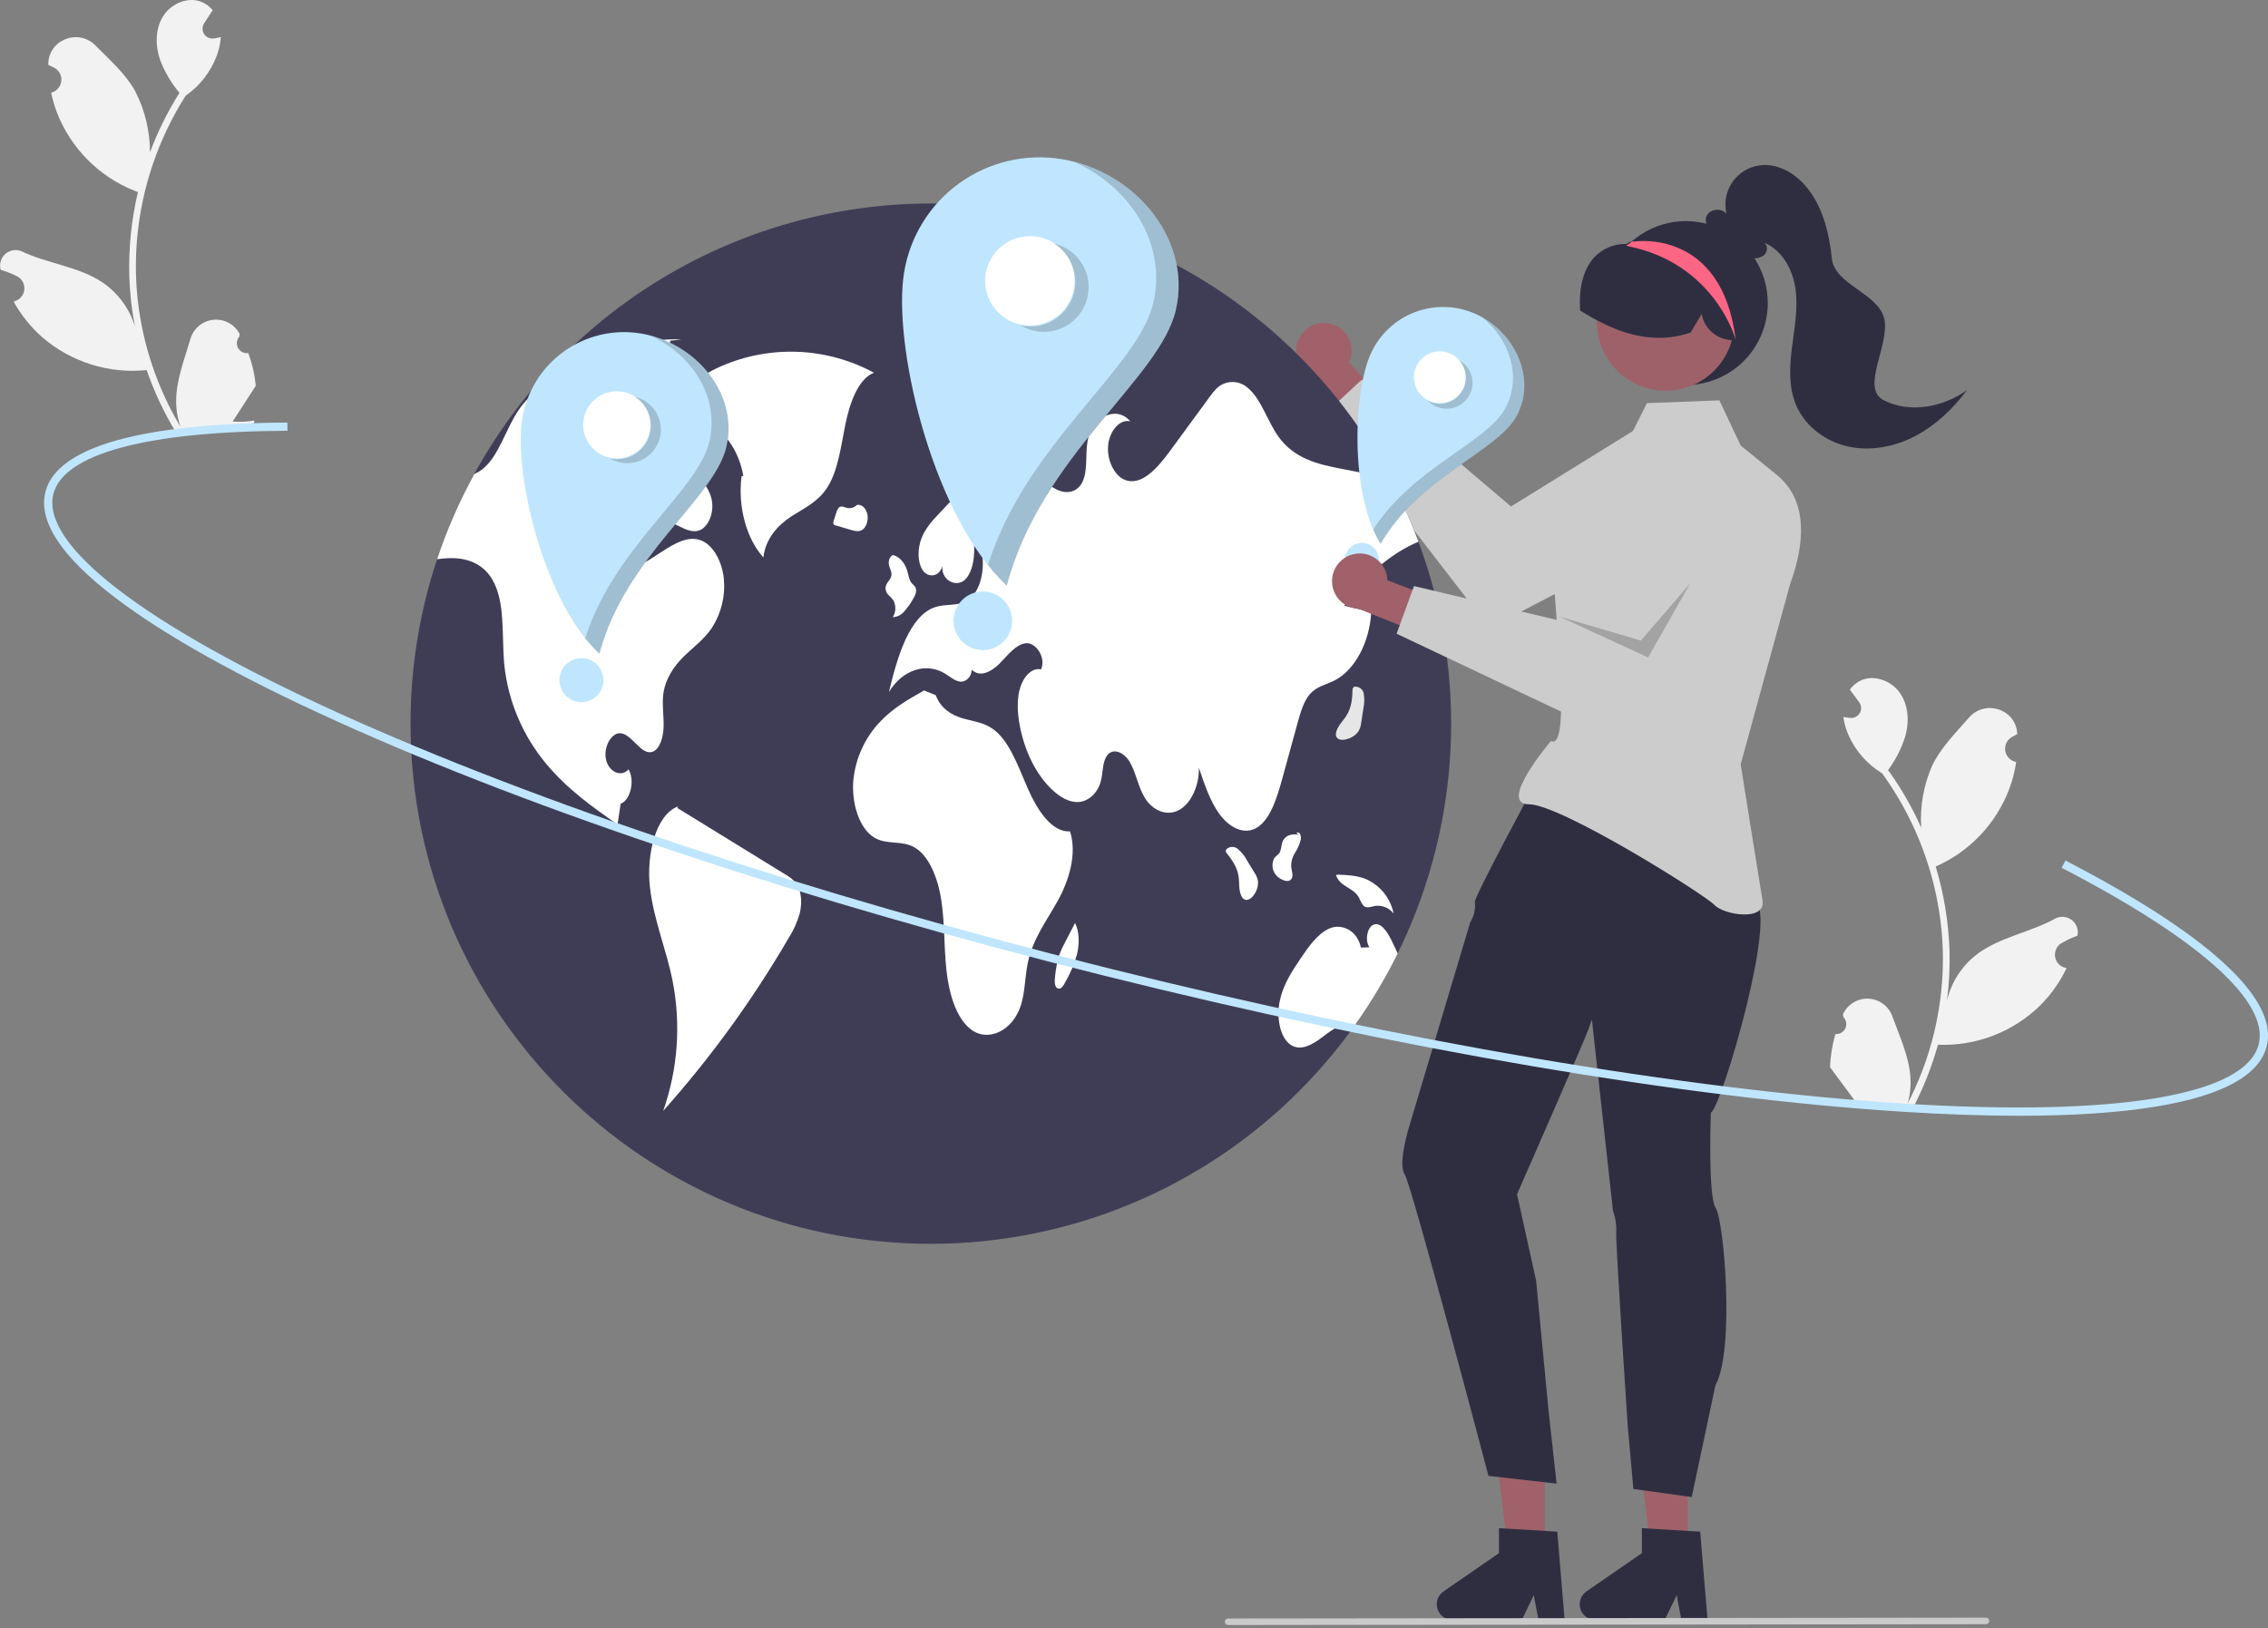 <svg width="500" height="359" viewBox="0 0 500 359" fill="none" xmlns="http://www.w3.org/2000/svg">
<rect x="0" y="0" width="500" height="359" fill="#808080" stroke="none"/>
<g clip-path="url(#clip0_1257_607)">
<path d="M404.643 228.015C405.09 228.057 405.539 227.96 405.929 227.738C406.319 227.515 406.632 227.179 406.824 226.773C407.016 226.367 407.079 225.912 407.004 225.47C406.929 225.027 406.72 224.618 406.405 224.299C406.36 224.077 406.328 223.918 406.283 223.696C406.305 223.649 406.327 223.602 406.349 223.556C406.85 222.511 407.648 221.637 408.644 221.045C409.64 220.452 410.788 220.167 411.946 220.225C413.103 220.283 414.217 220.682 415.148 221.372C416.08 222.061 416.787 223.01 417.18 224.1C418.753 228.45 420.81 232.83 421.155 237.368C421.307 239.373 421.11 241.39 420.572 243.329C425.156 234.445 427.777 224.679 428.256 214.693C428.373 212.187 428.35 209.677 428.188 207.173C428.052 205.121 427.827 203.079 427.512 201.047C425.79 190.024 421.478 179.566 414.929 170.533C411.649 168.54 409.058 165.589 407.507 162.078C406.944 160.816 406.567 159.479 406.388 158.109C406.765 158.176 407.149 158.225 407.528 158.268C407.646 158.279 407.77 158.291 407.888 158.303L407.933 158.307C408.349 158.345 408.768 158.262 409.138 158.068C409.508 157.874 409.815 157.577 410.02 157.213C410.225 156.848 410.321 156.432 410.296 156.015C410.27 155.598 410.125 155.197 409.876 154.86C409.722 154.651 409.567 154.441 409.413 154.232C409.178 153.909 408.937 153.592 408.703 153.27C408.675 153.239 408.65 153.206 408.626 153.173C408.356 152.804 408.086 152.443 407.816 152.074C408.377 151.288 409.111 150.641 409.963 150.184C412.91 148.638 416.815 149.986 418.767 152.678C420.725 155.37 420.947 159.03 420.074 162.239C419.236 164.965 417.94 167.529 416.241 169.82C416.387 170.027 416.54 170.227 416.686 170.434C419.361 174.224 421.657 178.267 423.543 182.505C423.253 177.842 424.075 173.177 425.94 168.893C427.814 164.907 431.131 161.632 434.075 158.248C437.612 154.183 444.376 156.344 444.715 161.721C444.718 161.773 444.721 161.825 444.724 161.877C444.301 162.091 443.885 162.319 443.477 162.562C442.965 162.871 442.557 163.328 442.309 163.872C442.06 164.416 441.982 165.023 442.084 165.612C442.186 166.202 442.464 166.747 442.881 167.176C443.298 167.605 443.835 167.898 444.422 168.016L444.482 168.029C444.265 169.51 443.937 170.973 443.498 172.405C442.235 176.401 440.161 180.093 437.405 183.249C434.648 186.405 431.269 188.958 427.48 190.747C427.232 190.861 426.989 190.974 426.741 191.081C428.554 197.096 429.577 203.321 429.784 209.599C429.894 213.303 429.705 217.009 429.218 220.682L429.243 220.553C430.23 216.489 432.59 212.891 435.924 210.365C440.872 206.672 447.673 205.544 452.961 202.636C453.524 202.311 454.168 202.153 454.817 202.182C455.467 202.211 456.094 202.424 456.626 202.798C457.158 203.172 457.572 203.69 457.819 204.291C458.066 204.892 458.137 205.552 458.021 206.191C458.012 206.237 458.003 206.282 457.994 206.328C457.213 206.604 456.45 206.929 455.709 207.301C455.285 207.514 454.87 207.743 454.462 207.986C453.949 208.295 453.542 208.751 453.294 209.296C453.045 209.84 452.967 210.447 453.069 211.036C453.171 211.626 453.449 212.171 453.866 212.6C454.283 213.029 454.82 213.321 455.406 213.44L455.467 213.452C455.51 213.46 455.547 213.468 455.59 213.477C454.135 216.543 452.163 219.335 449.76 221.732C446.795 224.631 443.269 226.894 439.398 228.382C435.528 229.869 431.394 230.551 427.251 230.384L427.244 230.384C425.892 235.218 424.042 239.898 421.722 244.349L404.357 243.541C404.303 243.345 404.257 243.143 404.21 242.947C405.812 243.123 407.431 243.102 409.028 242.885C407.813 241.244 406.599 239.59 405.384 237.95C405.357 237.919 405.331 237.886 405.308 237.852C404.692 237.013 404.069 236.179 403.453 235.34L403.453 235.339C403.534 232.857 403.934 230.395 404.643 228.016L404.643 228.015Z" fill="#F2F2F2"/>
<path d="M54.741 77.849C54.297 77.918 53.843 77.849 53.44 77.651C53.037 77.454 52.705 77.137 52.488 76.744C52.271 76.351 52.18 75.9 52.227 75.454C52.275 75.008 52.458 74.587 52.753 74.248C52.784 74.024 52.807 73.863 52.838 73.639C52.813 73.594 52.788 73.548 52.763 73.503C52.199 72.491 51.348 71.669 50.317 71.139C49.287 70.609 48.123 70.395 46.971 70.525C45.82 70.654 44.732 71.121 43.845 71.867C42.958 72.613 42.312 73.604 41.986 74.716C40.685 79.155 38.902 83.653 38.838 88.204C38.81 90.215 39.132 92.216 39.788 94.117C34.664 85.533 31.445 75.948 30.351 66.011C30.078 63.517 29.946 61.01 29.954 58.502C29.962 56.445 30.06 54.393 30.249 52.346C31.287 41.237 34.945 30.532 40.923 21.112C44.074 18.92 46.477 15.814 47.809 12.214C48.293 10.92 48.586 9.562 48.681 8.184C48.308 8.274 47.927 8.347 47.552 8.413C47.435 8.432 47.312 8.451 47.195 8.47L47.151 8.477C46.737 8.541 46.315 8.484 45.933 8.313C45.551 8.142 45.227 7.865 45 7.514C44.772 7.163 44.651 6.754 44.651 6.336C44.65 5.917 44.771 5.508 44.998 5.157C45.139 4.938 45.28 4.72 45.422 4.501C45.636 4.165 45.857 3.834 46.071 3.497C46.096 3.464 46.12 3.43 46.142 3.395C46.388 3.011 46.635 2.633 46.882 2.249C46.274 1.498 45.501 0.898 44.623 0.496C41.585 -0.866 37.771 0.721 35.99 3.528C34.202 6.336 34.206 10.002 35.275 13.152C36.28 15.821 37.733 18.3 39.57 20.482C39.437 20.697 39.296 20.906 39.163 21.121C36.728 25.07 34.686 29.247 33.066 33.593C33.066 28.921 31.958 24.316 29.832 20.156C27.715 16.293 24.202 13.229 21.054 10.033C17.273 6.195 10.656 8.769 10.65 14.157C10.649 14.209 10.65 14.261 10.65 14.313C11.086 14.501 11.515 14.703 11.937 14.92C12.468 15.197 12.902 15.627 13.184 16.155C13.466 16.683 13.581 17.284 13.516 17.879C13.45 18.473 13.207 19.034 12.817 19.488C12.427 19.942 11.909 20.268 11.331 20.422L11.272 20.438C11.58 21.904 11.998 23.344 12.524 24.746C14.031 28.656 16.33 32.212 19.276 35.192C22.222 38.172 25.752 40.511 29.645 42.063C29.9 42.161 30.149 42.259 30.403 42.351C28.966 48.466 28.329 54.742 28.51 61.021C28.629 64.725 29.047 68.412 29.76 72.049L29.727 71.92C28.49 67.926 25.913 64.48 22.43 62.165C17.263 58.785 10.405 58.079 4.948 55.504C4.366 55.214 3.713 55.096 3.067 55.165C2.42 55.234 1.807 55.486 1.299 55.892C0.791 56.297 0.41 56.84 0.201 57.455C-0.009 58.071 -0.038 58.733 0.116 59.365C0.128 59.41 0.14 59.454 0.152 59.499C0.949 59.727 1.73 60.004 2.492 60.329C2.929 60.516 3.358 60.718 3.78 60.936C4.31 61.213 4.745 61.643 5.027 62.171C5.308 62.699 5.424 63.3 5.359 63.894C5.293 64.489 5.05 65.05 4.66 65.504C4.27 65.958 3.752 66.283 3.174 66.438L3.115 66.454C3.072 66.465 3.036 66.475 2.993 66.486C4.635 69.456 6.776 72.122 9.322 74.366C12.46 77.076 16.119 79.116 20.075 80.362C24.03 81.608 28.198 82.032 32.323 81.61L32.329 81.609C33.977 86.35 36.113 90.907 38.703 95.207L55.986 93.327C56.027 93.128 56.061 92.924 56.096 92.726C54.507 93 52.891 93.079 51.283 92.961C52.394 91.248 53.504 89.523 54.615 87.81C54.64 87.778 54.664 87.743 54.685 87.708C55.248 86.832 55.818 85.962 56.381 85.086L56.381 85.085C56.147 82.612 55.596 80.181 54.741 77.849L54.741 77.849Z" fill="#F2F2F2"/>
<path d="M293.515 71.444C294.371 71.679 295.164 72.1 295.84 72.675C296.515 73.25 297.056 73.966 297.425 74.773C297.794 75.58 297.981 76.458 297.974 77.345C297.967 78.232 297.765 79.107 297.383 79.908L306.657 90.219L301.766 97.383L288.873 82.638C287.571 81.907 286.581 80.724 286.093 79.312C285.604 77.901 285.65 76.359 286.222 74.979C286.794 73.6 287.853 72.478 289.197 71.826C290.541 71.174 292.078 71.038 293.515 71.444Z" fill="#A0616A"/>
<path d="M380.34 96.763C379.504 95.402 378.407 94.22 377.113 93.284C375.819 92.347 374.353 91.676 372.799 91.308C371.245 90.939 369.633 90.882 368.057 91.138C366.48 91.393 364.97 91.958 363.612 92.799L333.111 111.69L300.209 83.722L292.023 91.344L328.37 138.502L375.61 113.875C374.508 114.449 381.672 98.931 380.34 96.763Z" fill="#CCCCCC"/>
<path d="M319.917 159.576C319.92 174.64 316.955 189.557 311.192 203.474C305.428 217.392 296.979 230.038 286.328 240.69C275.676 251.342 263.03 259.791 249.112 265.554C235.194 271.318 220.277 274.283 205.213 274.28C141.864 274.28 90.509 222.924 90.509 159.576C90.498 147.253 92.473 135.01 96.359 123.316C103.987 100.479 118.602 80.617 138.136 66.54C157.67 52.463 181.135 44.883 205.213 44.872C225.978 44.864 246.356 50.496 264.171 61.166C281.986 71.836 296.568 87.144 306.363 105.454C308.791 109.972 310.909 114.65 312.703 119.455C312.952 120.124 313.194 120.793 313.43 121.468V121.475C314.481 124.444 315.407 127.469 316.208 130.549C318.678 140.027 319.925 149.781 319.917 159.576Z" fill="#3F3D56"/>
<path d="M192.663 82.186C187.508 79.399 181.785 77.825 175.93 77.586C170.074 77.346 164.242 78.447 158.877 80.804C154.153 82.86 149.178 86.548 147.603 93.208C153.976 89.447 162.227 95.39 163.867 104.924L163.484 105.029C162.618 111.633 164.551 118.822 168.295 122.917C168.787 118.664 171.583 115.769 174.334 113.961C177.085 112.153 180.128 110.839 182.227 107.731C184.716 104.046 185.348 98.661 186.337 93.748C187.326 88.836 189.202 83.555 192.663 82.186Z" fill="white"/>
<path d="M156.986 138.381C155.221 141.032 152.863 142.695 150.747 144.766C148.638 146.843 146.631 149.647 146.21 153.248C145.942 155.554 146.357 157.899 146.299 160.232C146.242 162.564 145.464 165.19 143.878 165.769C141.373 166.674 139.462 162.022 136.887 161.697C134.842 161.443 133 164.661 133.593 167.452C134.185 170.243 136.97 171.479 138.569 169.657C140.016 172.085 138.996 176.488 136.823 177.233C136.594 178.763 136.365 180.286 136.142 181.815C130.648 177.973 125.098 174.066 120.427 168.439C115.232 162.234 112.01 154.619 111.174 146.569C110.569 140.101 111.467 132.703 108.498 127.726C106.121 123.743 102.043 122.864 98.372 123.112C97.703 123.157 97.028 123.233 96.358 123.316C98.523 116.815 101.272 110.523 104.572 104.518C105.319 104.197 106.013 103.765 106.631 103.237C110.046 100.337 111.563 94.468 114.335 90.409C114.513 90.148 114.698 89.893 114.889 89.644C117.725 85.942 121.523 84.037 125.194 82.265C133.319 78.32 141.679 74.325 150.257 74.873L147.816 75.109C144.967 83.087 142.117 91.065 139.264 99.044C138.831 100.267 138.393 101.493 137.951 102.721C136.333 107.258 134.663 112.088 134.912 117.167C135.058 120.175 136.103 123.386 138.092 124.419C139.946 125.375 141.972 124.202 143.763 123.042C144.521 122.558 145.273 122.074 146.032 121.583C148.753 119.83 151.767 118.033 154.641 119.206C157.273 120.277 159.216 123.851 159.586 127.707C159.925 131.455 159.01 135.209 156.986 138.381Z" fill="white"/>
<path d="M173.17 192.851C165.223 187.958 157.276 183.065 149.329 178.172L149.464 177.824C144.522 179.706 142.471 188.489 143.288 195.672C144.104 202.855 146.873 209.276 148.272 216.274C150.158 225.852 149.446 235.759 146.21 244.969C156.66 233.243 165.908 220.5 173.816 206.929C174.92 205.219 175.762 203.353 176.313 201.392C176.818 199.307 176.74 196.8 175.729 195.128C175.078 194.168 174.199 193.385 173.17 192.851Z" fill="white"/>
<path d="M141.805 103.831C140.961 105.728 140.636 108.258 141.402 110.221C142.184 112.226 143.837 113.132 145.36 113.887L149.751 116.063C151.212 116.788 152.786 117.519 154.275 116.923C156.072 116.205 157.317 113.389 156.995 110.774C156.652 107.993 154.898 106.079 153.277 104.45C151.007 102.169 148.738 99.889 146.468 97.608L145.189 99.175C143.806 100.524 142.661 102.099 141.805 103.831Z" fill="white"/>
<path d="M296.377 133.57C298.353 134.035 300.328 134.5 302.304 134.965C301.96 141.637 298.652 147.812 294.217 150.049C292.369 150.979 290.311 151.323 288.781 153.063C287.399 154.643 286.698 157.103 286.054 159.454C284.926 163.558 283.798 167.662 282.67 171.766C281.459 176.189 279.905 181.102 276.757 182.695C274.055 184.065 270.964 182.389 268.887 179.579C266.809 176.768 265.541 172.99 264.311 169.306C264.388 173.321 262.521 177.259 259.876 178.655C257.225 180.05 254.001 178.788 252.229 175.672C250.955 173.436 250.426 170.485 249.177 168.217C247.928 165.948 245.309 164.648 243.945 166.776C243.046 168.191 243.161 170.358 242.715 172.155C242.02 174.946 239.918 176.698 237.834 176.851C235.756 177.004 233.73 175.806 231.99 174.181C228.403 170.817 225.758 165.476 224.732 159.544C224.28 156.899 224.152 154.019 224.936 151.54C225.72 149.061 227.612 147.149 229.492 147.621C230.728 145.008 228.288 141.542 226.089 141.847C223.884 142.153 222.157 144.517 220.348 146.334C218.544 148.15 216.021 149.469 214.205 147.665C214.217 149.341 212.854 150.45 211.675 150.31C210.502 150.176 209.457 149.233 208.38 148.564C204.219 145.97 198.936 147.691 195.979 152.598C197.828 144.734 200.536 135.711 206.214 133.863C208.533 133.104 211.063 133.729 213.255 132.416C217.136 130.09 217.92 121.303 214.568 117.677C214.995 121.105 214.912 125.107 213.102 127.452C211.293 129.797 207.494 128.268 207.724 124.801C207.201 127.191 204.601 127.554 203.403 125.719C202.199 123.883 202.301 120.882 203.155 118.69C204.009 116.498 205.462 114.924 206.87 113.414C209.897 110.17 212.968 106.888 216.473 104.849C219.985 102.81 224.037 102.122 227.555 104.148C229.409 105.219 231.041 107.003 232.933 107.946C234.826 108.895 237.228 108.774 238.484 106.557C239.892 104.084 239.229 100.414 239.752 97.323C240.689 91.862 246.15 89.307 249.177 92.913C246.914 92.334 244.576 95.01 244.295 98.254C244.009 101.497 245.646 104.773 247.838 105.754C251.522 107.385 255.128 103.281 257.913 99.483C260.819 95.507 263.729 91.533 266.644 87.561C267.109 86.884 267.631 86.249 268.205 85.662C269.118 84.772 270.334 84.262 271.609 84.236C272.883 84.21 274.12 84.67 275.068 85.521C278.012 87.924 279.395 92.85 281.81 96.24C285.315 101.166 290.559 102.364 295.441 103.32C299.079 104.027 302.72 104.739 306.363 105.454C308.791 109.972 310.91 114.65 312.704 119.455C306.535 122.074 300.844 126.974 296.377 133.57Z" fill="white"/>
<path d="M308.14 210.243C305.41 215.787 302.235 221.1 298.645 226.13C296.351 225.148 293.885 226.901 291.738 228.545C289.494 230.265 286.799 231.941 284.498 230.374C282.147 228.768 281.389 224.275 282.134 220.713C282.88 217.157 284.741 214.328 286.544 211.639C288.456 208.784 290.501 205.821 293.159 204.712C295.822 203.603 299.244 205.171 300.022 208.956L301.908 208.892C300.85 207.439 301.405 204.431 302.826 203.903C304.463 203.284 305.884 205.534 306.853 207.522C307.286 208.421 307.726 209.326 308.14 210.243Z" fill="white"/>
<path d="M235.899 183.327C231.845 183.582 228.633 178.59 226.499 173.68C224.365 168.77 222.418 163.155 218.76 160.656C216.67 159.228 214.286 159.032 212.019 158.34C209.752 157.648 207.379 156.216 206.295 153.3L203.723 152.261C200.326 154.171 196.885 156.115 193.958 159.223C190.676 162.71 188.631 167.18 188.14 171.943C187.649 177.091 189.463 182.831 192.853 184.765C195.531 186.293 198.65 185.33 201.363 186.729C204.753 188.477 206.765 193.554 207.527 198.567C208.289 203.58 208.096 208.789 208.641 213.859C209.186 218.929 210.688 224.204 213.797 226.802C217.687 230.053 223.395 227.351 225.14 221.433C225.997 218.53 225.967 215.255 226.607 212.241C227.735 206.934 230.778 202.997 233.191 198.644C235.605 194.291 237.504 188.378 235.899 183.327Z" fill="white"/>
<path d="M195.836 131.18C196.214 131.528 196.567 131.902 196.892 132.3C197.228 132.88 197.4 133.541 197.388 134.211C197.377 134.881 197.183 135.535 196.827 136.103C197.315 136.075 197.793 135.946 198.229 135.725C198.665 135.503 199.05 135.193 199.36 134.815C200.1 133.973 200.751 133.056 201.303 132.079C201.716 131.405 202.156 130.493 201.876 129.692C201.684 129.146 201.231 128.912 200.914 128.501C200.41 127.85 200.286 126.815 200.025 125.921C199.463 123.989 198.115 122.569 196.652 122.366L196.855 122.405C196.244 122.614 195.817 123.584 195.952 124.458C196.075 125.253 196.586 125.913 196.536 126.724C196.463 127.89 195.297 128.438 195.225 129.604C195.214 130.189 195.433 130.755 195.836 131.18Z" fill="white"/>
<path d="M188.89 111.361C188.896 111.36 188.902 111.359 188.908 111.358C189.032 111.244 189.148 111.121 189.254 110.989L188.89 111.361Z" fill="#E6E6E6"/>
<path d="M190.105 116.836C191.001 116.259 191.502 114.665 191.205 113.331C190.911 112.005 189.868 111.113 188.907 111.358C188.628 111.641 188.282 111.848 187.901 111.96C187.52 112.072 187.116 112.086 186.729 111.999C186.134 111.846 185.482 111.452 184.966 111.9C184.671 112.234 184.465 112.637 184.366 113.072C184.175 113.658 183.984 114.244 183.793 114.83C183.702 115.039 183.679 115.272 183.725 115.495C183.762 115.585 183.821 115.664 183.897 115.724C183.973 115.784 184.063 115.824 184.158 115.839C185.303 116.177 186.448 116.514 187.593 116.852C188.427 117.098 189.328 117.335 190.105 116.836Z" fill="white"/>
<path d="M276.542 192.412C276.013 191.545 275.484 190.679 274.954 189.812C274.435 188.809 273.724 187.916 272.862 187.185C272.673 187.027 272.453 186.907 272.217 186.835C271.981 186.762 271.733 186.737 271.487 186.762C271.241 186.786 271.002 186.86 270.785 186.978C270.568 187.096 270.377 187.257 270.223 187.45L270.287 187.945C271.493 189.458 272.77 191.139 273.076 193.386C273.197 194.271 273.155 195.188 273.26 196.077C273.366 196.967 273.667 197.889 274.241 198.273C275.074 198.829 276.053 198.008 276.646 197.007C277.176 196.184 277.414 195.207 277.321 194.232C277.189 193.578 276.924 192.959 276.542 192.412Z" fill="white"/>
<path d="M300.097 159.318C300.25 158.315 300.403 157.311 300.556 156.307C300.804 155.205 300.835 154.064 300.647 152.95C300.604 152.706 300.513 152.474 300.379 152.266C300.245 152.059 300.071 151.88 299.867 151.74C299.663 151.601 299.434 151.503 299.191 151.454C298.949 151.405 298.7 151.404 298.457 151.452L298.188 151.873C298.136 153.807 298.03 155.916 296.818 157.831C296.34 158.587 295.717 159.261 295.225 160.009C294.734 160.758 294.37 161.657 294.562 162.32C294.841 163.283 296.118 163.285 297.217 162.901C298.153 162.613 298.964 162.018 299.52 161.213C299.84 160.628 300.036 159.983 300.097 159.318Z" fill="#E6E6E6"/>
<path d="M284.845 193.54C285.104 192.796 284.73 191.943 284.651 191.12C284.614 190.058 284.895 189.01 285.46 188.109C286.02 187.26 286.445 186.329 286.719 185.349C286.834 184.902 286.813 184.431 286.658 183.997C286.483 183.603 286.059 183.424 285.816 183.735L286.336 184.071C285.633 183.945 284.91 183.98 284.223 184.173C283.83 184.323 283.48 184.566 283.201 184.88C282.922 185.195 282.723 185.571 282.62 185.979C282.534 186.615 282.394 187.241 282.2 187.853C281.89 188.491 281.288 188.704 280.91 189.264C280.653 189.761 280.522 190.315 280.532 190.874C280.541 191.434 280.689 191.983 280.963 192.471C281.438 193.269 282.193 193.863 283.08 194.136C283.717 194.364 284.554 194.376 284.845 193.54Z" fill="white"/>
<path d="M299.63 198C299.86 198.599 300.168 199.164 300.547 199.682C301.254 200.395 302.216 199.957 303.075 199.783C303.854 199.66 304.652 199.75 305.385 200.044C306.117 200.338 306.756 200.824 307.234 201.452C306.901 199.791 306.174 198.234 305.115 196.912C304.055 195.59 302.694 194.542 301.146 193.856C299.121 193.03 296.989 192.951 294.884 192.876L294.521 192.97C295.447 195.667 298.357 195.607 299.63 198Z" fill="white"/>
<path d="M237.008 203.518L237.013 203.529C237.048 203.462 237.084 203.394 237.119 203.326L237.008 203.518Z" fill="#E6E6E6"/>
<path d="M234.765 207.859C234.276 208.747 233.855 209.671 233.507 210.624C233.045 212.166 232.74 213.75 232.595 215.353C232.481 216.265 232.445 217.429 233.017 217.873C233.181 217.982 233.379 218.028 233.574 218.001C233.769 217.975 233.947 217.878 234.076 217.73C234.394 217.394 234.653 217.008 234.845 216.588C235.967 214.654 236.839 212.586 237.438 210.432C237.985 208.164 237.98 205.493 237.013 203.529C236.264 204.973 235.514 206.416 234.765 207.859Z" fill="white"/>
<path d="M213.126 92.189C213.482 92.537 213.933 92.774 214.422 92.869C214.911 92.965 215.417 92.915 215.878 92.726C216.833 92.309 217.709 91.73 218.468 91.016C219.096 90.551 219.629 89.97 220.038 89.303C220.263 88.905 220.407 88.467 220.462 88.013C220.517 87.558 220.482 87.098 220.359 86.658C220.004 85.621 219.104 85.273 218.31 85.037C217.04 84.661 215.769 84.284 214.498 83.907L215.417 83.078C214.471 82.571 213.425 83.513 212.834 84.679C212.454 85.441 212.19 86.254 212.049 87.093C211.733 88.924 212.042 91.104 213.126 92.189Z" fill="#E6E6E6"/>
<path d="M235.564 84.657C235.922 85.052 236.417 85.295 236.949 85.339C237.48 85.382 238.008 85.221 238.425 84.89C238.784 84.62 239.083 84.277 239.301 83.885C239.519 83.492 239.652 83.058 239.691 82.61C239.781 81.61 239.286 80.499 238.581 80.413L238.742 79.477C237.382 79.231 235.709 79.182 234.98 80.834C234.734 81.466 234.659 82.152 234.761 82.823C234.864 83.494 235.14 84.126 235.564 84.657Z" fill="#E6E6E6"/>
<path d="M232.566 34.885C224.594 33.985 216.591 36.29 210.317 41.291C204.044 46.293 200.015 53.581 199.115 61.554C197.243 78.155 205.989 114.206 221.935 129.13C229.443 100.538 255.754 83.578 259.235 68.335C262.955 52.048 249.168 36.757 232.566 34.885Z" fill="#BFE6FE"/>
<path d="M227.052 71.792C232.501 71.792 236.918 67.375 236.918 61.926C236.918 56.478 232.501 52.06 227.052 52.06C221.604 52.06 217.187 56.478 217.187 61.926C217.187 67.375 221.604 71.792 227.052 71.792Z" fill="white"/>
<path d="M216.679 143.355C220.247 143.355 223.14 140.462 223.14 136.893C223.14 133.325 220.247 130.432 216.679 130.432C213.11 130.432 210.217 133.325 210.217 136.893C210.217 140.462 213.11 143.355 216.679 143.355Z" fill="#BFE6FE"/>
<path opacity="0.2" d="M235.215 54.858C236.326 55.525 237.294 56.405 238.065 57.446C238.835 58.488 239.393 59.671 239.707 60.928C240.02 62.185 240.083 63.492 239.891 64.773C239.7 66.054 239.258 67.285 238.59 68.396C237.923 69.506 237.044 70.475 236.002 71.245C234.961 72.016 233.778 72.574 232.521 72.887C229.982 73.52 227.295 73.118 225.053 71.771C227.339 72.279 229.733 71.958 231.804 70.863C233.875 69.769 235.489 67.973 236.357 65.797C237.225 63.621 237.29 61.207 236.541 58.988C235.792 56.768 234.278 54.888 232.269 53.683C233.308 53.913 234.303 54.31 235.215 54.858Z" fill="#231F20"/>
<path opacity="0.2" d="M259.274 68.368C255.793 83.61 229.482 100.57 221.974 129.162C220.474 127.745 219.081 126.219 217.807 124.597C226.244 97.721 250.917 81.39 254.28 66.663C257.291 53.481 248.834 40.954 236.7 35.663C251.389 39.355 262.683 53.442 259.274 68.368Z" fill="#231F20"/>
<path d="M140.115 73.38C134.128 72.704 128.118 74.435 123.407 78.191C118.696 81.947 115.67 87.42 114.994 93.407C113.588 105.874 120.156 132.947 132.131 144.155C137.77 122.683 157.528 109.947 160.142 98.5C162.936 86.269 152.582 74.786 140.115 73.38Z" fill="#BFE6FE"/>
<path d="M135.973 101.095C140.065 101.095 143.382 97.778 143.382 93.687C143.382 89.595 140.065 86.278 135.973 86.278C131.881 86.278 128.564 89.595 128.564 93.687C128.564 97.778 131.881 101.095 135.973 101.095Z" fill="white"/>
<path d="M128.184 154.837C130.864 154.837 133.036 152.664 133.036 149.984C133.036 147.304 130.864 145.132 128.184 145.132C125.504 145.132 123.331 147.304 123.331 149.984C123.331 152.664 125.504 154.837 128.184 154.837Z" fill="#BFE6FE"/>
<path opacity="0.2" d="M142.103 88.378C142.937 88.879 143.665 89.54 144.243 90.322C144.822 91.104 145.241 91.993 145.476 92.937C145.712 93.881 145.759 94.862 145.615 95.824C145.471 96.786 145.139 97.711 144.638 98.545C144.137 99.379 143.476 100.106 142.694 100.684C141.912 101.263 141.024 101.682 140.08 101.917C139.136 102.153 138.155 102.2 137.192 102.056C136.23 101.912 135.306 101.58 134.472 101.079C136.189 101.461 137.986 101.22 139.541 100.398C141.097 99.576 142.309 98.227 142.961 96.593C143.612 94.959 143.662 93.146 143.099 91.48C142.537 89.813 141.399 88.4 139.891 87.496C140.671 87.669 141.418 87.967 142.103 88.378Z" fill="#231F20"/>
<path opacity="0.2" d="M160.171 98.524C157.556 109.971 137.798 122.706 132.16 144.178C131.033 143.114 129.987 141.968 129.03 140.75C135.366 120.567 153.895 108.303 156.421 97.243C158.682 87.345 152.331 77.937 143.219 73.963C154.249 76.736 162.731 87.315 160.171 98.524Z" fill="#231F20"/>
<path d="M372.068 341.767H363.933L360.063 310.391L372.07 310.391L372.068 341.767Z" fill="#A0616A"/>
<path d="M376.444 357.213H370.672L369.641 351.763L367.003 357.213H351.694C350.96 357.213 350.245 356.978 349.654 356.543C349.063 356.109 348.626 355.496 348.408 354.796C348.189 354.095 348.201 353.343 348.44 352.649C348.679 351.956 349.134 351.356 349.738 350.94L361.964 342.496V336.987L374.823 337.754L376.444 357.213Z" fill="#2F2E41"/>
<path d="M340.561 341.767H332.427L328.557 310.391L340.563 310.391L340.561 341.767Z" fill="#A0616A"/>
<path d="M344.937 357.213H339.165L338.135 351.763L335.496 357.213H320.187C319.453 357.213 318.738 356.978 318.147 356.543C317.556 356.109 317.119 355.496 316.901 354.796C316.683 354.095 316.694 353.343 316.933 352.649C317.173 351.956 317.627 351.356 318.231 350.94L330.457 342.496V336.987L343.316 337.754L344.937 357.213Z" fill="#2F2E41"/>
<path d="M309.657 258.926C311.214 261.262 328.149 325.452 328.149 325.452L343.165 327.164L341.383 311.013L338.658 282.433L334.44 263.355C334.44 263.355 349.337 229.45 350.279 226.75L350.948 224.812L355.603 267.052C356.156 268.561 356.397 270.165 356.311 271.769C356.171 274.408 358.818 314.103 358.818 314.103L360.09 328.339L372.955 330.127L378.175 305.495C382.534 297.493 380.035 269.06 378.253 266.414C376.471 263.768 377.179 245.336 377.179 245.336C379.455 244.536 393.027 198.253 386.239 198.527C386.674 196.059 387.017 193.857 387.017 193.857L375.233 184.353L345.741 176.686L338.301 173.114C338.301 173.114 325.012 197.686 325.144 198.908C325.328 200.456 324.973 202.02 324.14 203.337L310.723 248.24C310.723 248.24 308.085 256.568 309.657 258.926Z" fill="#2F2E41"/>
<path d="M383.749 98.247L379.057 88.286L363.089 88.899L357.88 99.263C357.88 99.263 342.995 117.042 342.513 122.823C341.907 130.094 346.943 165.729 341.907 163.419C341.907 163.419 330.034 177.355 337.06 177.355C344.085 177.355 375.864 197.304 377.949 199.547C380.034 201.791 389.343 203.245 388.562 198.562C387.782 193.878 383.749 168.549 383.749 168.549L394.667 128.72C397.809 120.121 398.786 110.476 391.684 104.7L383.749 98.247Z" fill="#CCCCCC"/>
<path d="M324.601 68.928C322.465 68.081 320.183 67.662 317.885 67.696C315.587 67.73 313.319 68.216 311.209 69.127C309.099 70.038 307.189 71.355 305.589 73.004C303.988 74.653 302.728 76.601 301.88 78.737C298.314 87.719 297.723 109.171 304.359 119.922C312.891 105.101 330.152 99.629 334.409 91.649C338.958 83.122 333.583 72.494 324.601 68.928Z" fill="#BFE6FE"/>
<path d="M317.418 88.892C320.57 88.892 323.125 86.337 323.125 83.186C323.125 80.034 320.57 77.478 317.418 77.478C314.266 77.478 311.711 80.034 311.711 83.186C311.711 86.337 314.266 88.892 317.418 88.892Z" fill="white"/>
<path d="M300.246 127.195C302.31 127.195 303.984 125.522 303.984 123.457C303.984 121.393 302.31 119.719 300.246 119.719C298.181 119.719 296.508 121.393 296.508 123.457C296.508 125.522 298.181 127.195 300.246 127.195Z" fill="#BFE6FE"/>
<path opacity="0.2" d="M323.047 80.48C324.092 81.573 324.661 83.036 324.628 84.548C324.596 86.06 323.964 87.498 322.872 88.544C321.78 89.591 320.317 90.161 318.805 90.13C317.292 90.099 315.854 89.468 314.807 88.377C316.006 89.008 317.39 89.192 318.713 88.895C320.035 88.599 321.209 87.841 322.023 86.759C322.838 85.676 323.241 84.338 323.16 82.986C323.079 81.633 322.519 80.354 321.581 79.376C322.126 79.662 322.621 80.035 323.047 80.48Z" fill="#231F20"/>
<path opacity="0.2" d="M334.425 91.673C330.168 99.653 312.907 105.125 304.375 119.945C303.753 118.927 303.207 117.864 302.742 116.764C311.532 103.043 327.783 97.673 331.897 89.963C335.578 83.062 332.76 74.786 326.79 69.99C334.428 74.281 338.594 83.859 334.425 91.673Z" fill="#231F20"/>
<path d="M298.562 122.17C299.431 121.991 300.329 122.004 301.192 122.21C302.055 122.415 302.862 122.807 303.558 123.358C304.253 123.91 304.819 124.607 305.215 125.4C305.612 126.194 305.83 127.065 305.854 127.951L318.801 132.921L317.7 141.526L299.514 134.251C298.022 134.192 296.603 133.588 295.526 132.552C294.449 131.517 293.79 130.123 293.672 128.633C293.555 127.144 293.988 125.664 294.889 124.473C295.79 123.281 297.097 122.462 298.562 122.17Z" fill="#A0616A"/>
<path d="M389.028 104.438C387.664 103.606 386.15 103.051 384.572 102.805C382.994 102.559 381.383 102.628 379.831 103.006C378.279 103.384 376.818 104.065 375.53 105.009C374.242 105.954 373.153 107.143 372.325 108.509L353.741 139.198L311.724 129.238L307.896 139.748L361.704 165.236L388.956 121.83C393.036 116.096 395.034 108.105 389.028 104.438Z" fill="#CCCCCC"/>
<path d="M389.722 66.828C389.723 69.786 388.998 72.699 387.611 75.311C386.223 77.923 384.216 80.155 381.764 81.81C379.313 83.465 376.493 84.494 373.551 84.805C370.61 85.115 367.637 84.7 364.894 83.593C362.151 82.487 359.721 80.724 357.818 78.46C355.915 76.195 354.597 73.499 353.98 70.606C353.363 67.713 353.465 64.713 354.278 61.869C355.09 59.025 356.589 56.424 358.642 54.294L358.728 54.208C358.873 54.056 359.018 53.904 359.169 53.76C359.17 53.76 359.171 53.759 359.172 53.759C359.173 53.759 359.174 53.758 359.174 53.758C359.175 53.757 359.176 53.756 359.176 53.755C359.176 53.754 359.177 53.753 359.177 53.752C359.364 53.579 359.552 53.405 359.748 53.239C362.359 50.95 365.574 49.462 369.009 48.953C372.444 48.444 375.953 48.936 379.116 50.37C382.279 51.803 384.961 54.118 386.842 57.037C388.723 59.956 389.723 63.355 389.722 66.828Z" fill="#2F2E41"/>
<path d="M367.199 86.161C375.568 86.161 382.352 79.377 382.352 71.009C382.352 62.641 375.568 55.856 367.199 55.856C358.831 55.856 352.047 62.641 352.047 71.009C352.047 79.377 358.831 86.161 367.199 86.161Z" fill="#9E616A"/>
<path d="M383.29 75.33L380.78 74.887C379.377 74.632 378.085 73.954 377.078 72.946C376.07 71.937 375.395 70.644 375.142 69.241L372.692 73.347L372.585 73.382C366.748 75.32 360.676 74.74 354.024 71.613C352.122 70.711 350.277 69.693 348.499 68.567L348.368 68.485L348.357 68.331C348.018 63.401 349.124 59.283 351.472 56.735C352.374 55.776 353.468 55.019 354.683 54.513C355.898 54.006 357.206 53.762 358.521 53.797C358.615 53.772 358.701 53.725 358.772 53.658C358.805 53.634 358.839 53.609 358.873 53.586V53.56L359.047 53.478C359.421 53.303 359.802 53.134 360.183 52.98C363.181 51.82 366.446 51.529 369.602 52.14C372.759 52.752 375.678 54.242 378.026 56.439C382.693 60.895 384.834 68.373 383.353 75.047L383.29 75.33Z" fill="#2F2E41"/>
<path d="M415.25 88.24C410.094 85.579 416.725 75.919 415.393 70.272C414.06 64.624 404.464 62.808 403.853 57.037C403.241 51.267 401.803 45.315 397.995 40.937C395.562 38.139 391.977 36.073 388.286 36.424C387.037 36.542 385.828 36.928 384.742 37.556C383.656 38.184 382.718 39.039 381.991 40.062C381.265 41.085 380.768 42.252 380.534 43.485C380.3 44.717 380.334 45.986 380.634 47.204C379.583 45.715 376.863 46.038 376.19 47.731C375.591 49.237 376.914 51.061 378.47 51.195C380.506 53.709 382.838 56.378 386.027 56.885C386.536 57.002 387.064 57.001 387.572 56.884C388.08 56.767 388.555 56.536 388.961 56.208C389.711 55.487 389.769 54.046 388.879 53.508C392.888 55.1 395.238 59.435 395.833 63.707C396.428 67.979 395.605 72.302 395.063 76.581C394.52 80.861 394.287 85.362 395.965 89.336C397.947 94.031 402.511 97.396 407.492 98.475C412.473 99.555 417.778 98.5 422.287 96.124C426.795 93.747 430.555 90.119 433.626 86.052C428.336 89.809 421.016 91.216 415.25 88.24Z" fill="#2F2E41"/>
<path d="M382.645 74.909C382.645 74.909 378.157 58.154 358.916 54.287C358.894 54.28 358.822 54.251 358.728 54.208C358.67 54.172 358.598 54.136 358.525 54.099C358.742 53.977 358.952 53.868 359.169 53.76L359.172 53.759L359.174 53.758L359.175 53.755L359.176 53.752C359.364 53.579 359.552 53.406 359.747 53.239L360.296 53.261C360.296 53.261 379.602 50.203 382.645 74.909Z" fill="#FD6584"/>
<path opacity="0.2" d="M372.596 128.67L361.729 141.26L343.772 135.958L363.348 144.979L372.596 128.67Z" fill="black"/>
<path d="M437.823 358.162L270.743 358.348C270.552 358.347 270.369 358.271 270.234 358.136C270.099 358.001 270.023 357.817 270.023 357.626C270.023 357.435 270.099 357.252 270.234 357.117C270.369 356.982 270.552 356.906 270.743 356.905L437.823 356.719C438.014 356.719 438.198 356.795 438.333 356.93C438.469 357.065 438.545 357.249 438.545 357.44C438.545 357.632 438.469 357.815 438.333 357.95C438.198 358.086 438.014 358.162 437.823 358.162Z" fill="#CACACA"/>
<path d="M445.157 246.044C437.333 246.044 428.759 245.748 419.432 245.157C371.193 242.094 308.709 231.443 243.49 215.169C178.271 198.895 118.108 178.939 74.086 158.98C52.641 149.257 36.182 140.054 25.167 131.625C13.505 122.701 8.404 114.923 10.005 108.507C13.124 96.008 40.743 93.274 63.364 93.181L63.371 94.998C32.308 95.126 13.981 100.08 11.769 108.948C8.95 120.242 31.938 137.874 74.836 157.325C118.762 177.24 178.814 197.157 243.93 213.406C309.046 229.654 371.415 240.286 419.548 243.343C466.553 246.329 495.131 241.563 497.949 230.268C500.289 220.891 484.863 207.077 454.512 191.37L455.347 189.756C477.401 201.169 503 217.538 499.713 230.709C498.112 237.124 489.955 241.594 475.468 243.992C467.209 245.359 457.066 246.044 445.157 246.044Z" fill="#BFE6FE"/>
</g>
<defs>
<clipPath id="clip0_1257_607">
<rect width="500" height="358.348" fill="white"/>
</clipPath>
</defs>
</svg>
